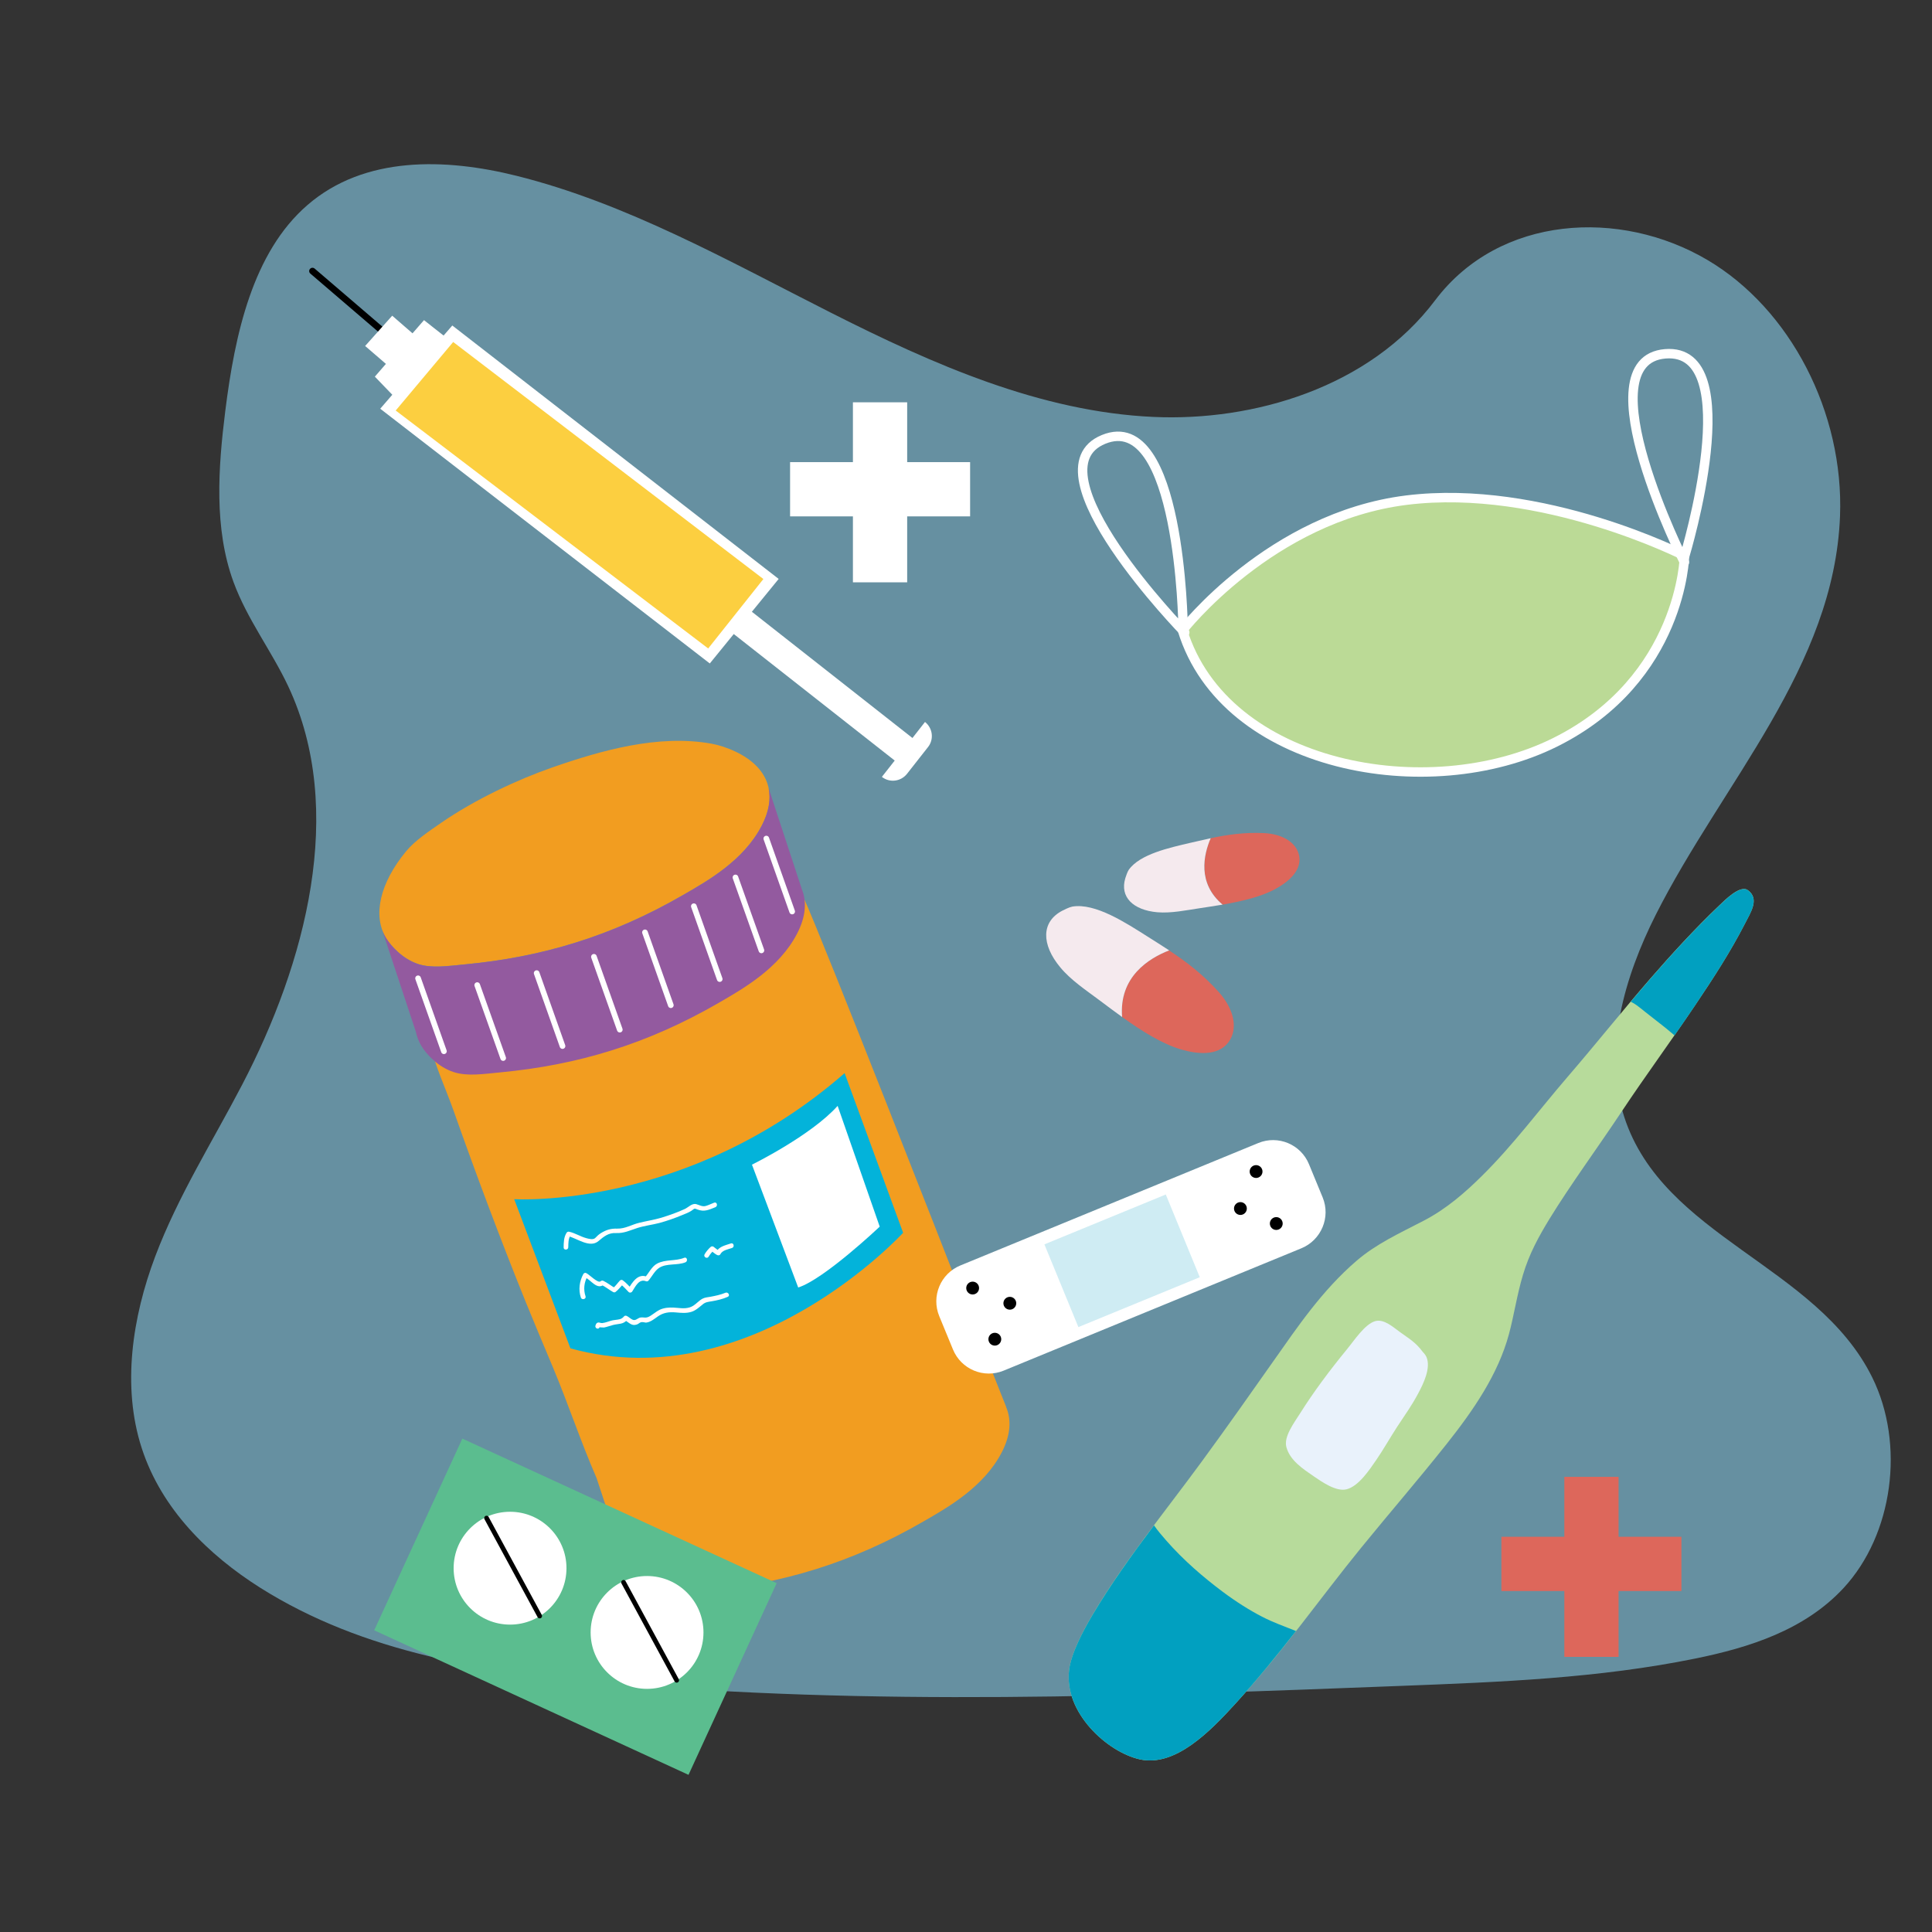 <?xml version="1.0" encoding="utf-8"?>
<!-- Generator: Adobe Illustrator 17.0.0, SVG Export Plug-In . SVG Version: 6.00 Build 0)  -->
<!DOCTYPE svg PUBLIC "-//W3C//DTD SVG 1.1//EN" "http://www.w3.org/Graphics/SVG/1.1/DTD/svg11.dtd">
<svg version="1.1" id="Layer_1" xmlns:x="http://ns.adobe.com/Extensibility/1.0/" xmlns:i="http://ns.adobe.com/AdobeIllustrator/10.0/" xmlns:graph="http://ns.adobe.com/Graphs/1.0/"
	 xmlns="http://www.w3.org/2000/svg" xmlns:xlink="http://www.w3.org/1999/xlink" xmlns:a="http://ns.adobe.com/AdobeSVGViewerExtensions/3.0/"
	 x="0px" y="0px" width="2047.7px" height="2048px" viewBox="0 0 2047.7 2048" style="enable-background:new 0 0 2047.7 2048;"
	 xml:space="preserve">
<rect x="0" y="0" width="2047.7" height="2048" fill="#333333" stroke="none"/>
<style type="text/css">
	.st0{opacity:0.6;fill:#89CEEB;}
	.st1{fill:#FFFFFF;}
	.st2{fill:#DD675B;}
	.st3{fill:#BBDA96;stroke:#FFFFFF;stroke-width:10;stroke-linecap:round;stroke-linejoin:round;stroke-miterlimit:10;}
	.st4{fill:none;stroke:#FFFFFF;stroke-width:10;stroke-linecap:round;stroke-linejoin:round;stroke-miterlimit:10;}
	.st5{fill:#F5EAEE;}
	.st6{fill:#F29D20;}
	.st7{fill-rule:evenodd;clip-rule:evenodd;fill:#F29D20;}
	.st8{fill:#935A9F;}
	.st9{fill:#03B3DA;}
	.st10{fill:none;stroke:#FFFFFF;stroke-width:6;stroke-linecap:round;stroke-linejoin:round;stroke-miterlimit:10;}
	.st11{fill-rule:evenodd;clip-rule:evenodd;fill:#B7DB9B;}
	.st12{fill:#01A0C0;}
	.st13{fill-rule:evenodd;clip-rule:evenodd;fill:#E9F2FB;}
	.st14{fill:#FFFFFF;stroke:#000000;stroke-width:7;stroke-linecap:round;stroke-linejoin:round;stroke-miterlimit:10;}
	.st15{fill:#FCCF40;}
	.st16{fill:#5BBD8F;}
	.st17{stroke:#000000;stroke-width:5;stroke-linecap:round;stroke-linejoin:round;stroke-miterlimit:10;}
	.st18{fill:#CFECF3;}
</style>
<g>
	<path class="st0" d="M1222.6,441.9c-119.6-5.4-233.5-55.6-342.2-110.6S664,215.4,547.3,186.3c-75.1-18.7-160.9-21.4-221.4,31
		c-58.2,50.3-77,137.4-87.1,218.1c-7.6,60.8-12.1,124.7,8.7,181.5c14.5,39.5,40.2,72.7,58,110.5c61.8,131.6,18.2,293.9-48.9,422.4
		c-31.4,60.3-67.9,117.8-92.1,181.9c-24.2,64.2-35.5,137.7-14.3,203.1c21,64.9,71.2,113.6,125.4,147.9
		c110.3,69.6,240.2,89.5,366.9,100.8c280.5,25,562.5,14.2,843.7,3.3c104.1-4,208.6-8.1,311-29c56.8-11.6,115.5-30.1,156.8-74.7
		c52.4-56.6,65.4-152.4,30.3-223.3c-58.8-119-221.7-148.5-262.9-276.3c-22.7-70.3,0.6-148.6,33.5-213.9
		c70.6-139.9,189.1-262.6,195.3-422.4c4.3-109.8-52.6-219.8-140.6-271.7c-92.3-54.5-220.2-47.6-288.3,42.5
		C1451.4,411,1328.2,446.7,1222.6,441.9z"/>
	<polygon class="st1" points="1028.2,489.8 961.5,489.8 961.5,426.4 904,426.4 904,489.8 837.4,489.8 837.4,547.3 904,547.3 
		904,617.2 961.5,617.2 961.5,547.3 1028.2,547.3 	"/>
	<polygon class="st2" points="1782.1,1628.8 1715.5,1628.8 1715.5,1565.3 1658,1565.3 1658,1628.8 1591.3,1628.8 1591.3,1686.3 
		1658,1686.3 1658,1756.1 1715.5,1756.1 1715.5,1686.3 1782.1,1686.3 	"/>
	<g>
		<path class="st3" d="M1253.3,668.1c0,0,93.4-120.1,237.4-138s294.7,59,294.7,59s-2.5,130.6-137,197.6S1298.2,813.9,1253.3,668.1z"
			/>
		<path class="st4" d="M1253.9,663.5c0,0-3-231-84.2-197.8s86,204.6,86,204.6"/>
		<path class="st4" d="M1785.7,589c0,0,66.8-221.1-20.7-214c-87.5,7.2,20.3,221,20.3,221"/>
	</g>
	<g>
		<path class="st2" d="M1239.1,1007.3c18.4,12.2,36,25.5,52.7,44.2c16.6,18.6,20.6,39.5,10.1,53.3c-11.6,15.3-34.5,12-49.7,7.6
			c-20.5-5.9-42.4-19.8-62.9-34.5C1185.8,1035.4,1217.4,1015.7,1239.1,1007.3z"/>
		<path class="st5" d="M1125.8,965.3c2.5-1.3,7.6-3.8,10.7-4.4c24.4-4.2,57.4,17.6,79.7,31.7c7.8,4.9,15.4,9.7,23,14.7
			c-21.7,8.4-53.3,28.1-49.9,70.6c-8.2-5.9-16.2-11.9-23.8-17.6c-14.4-10.8-30.5-21.4-41.8-35.1
			C1103.6,1001,1103.5,977,1125.8,965.3z"/>
	</g>
	<g>
		<path class="st2" d="M1283.2,888.4c17.9-3.8,36-6.4,56.6-5.4c20.6,1,35.2,10.8,37.3,25c2.3,15.7-12.9,27.3-24.4,33.7
			c-15.4,8.7-36.3,13.5-56.8,17.1C1268.9,936.1,1275.6,906.1,1283.2,888.4z"/>
		<path class="st5" d="M1192.7,930.8c0.7-2.2,2.2-6.7,3.6-8.8c11.7-16.8,43.7-23.6,64.9-28.6c7.4-1.7,14.7-3.4,22-5
			c-7.6,17.7-14.3,47.7,12.6,70.4c-8.2,1.4-16.4,2.6-24.2,3.8c-14.7,2.2-30.3,5.5-44.9,4.3C1200.9,964.6,1186.7,950.7,1192.7,930.8z
			"/>
	</g>
	<g>
		<g>
			<g>
				<path class="st6" d="M852,952c-132.4,42-264.4,93.5-396,154.4c4.2,21.3,16.3,47,24.6,70.4c24.2,68.5,49.9,137.1,77.2,204.6
					c8.8,21.7,18.5,44.6,28.2,67.7c16.9,40.5,29.1,77.9,46.3,117.5l25.4,76.8c1.2,5.3,3.1,10.3,5.9,15c5.1,8.5,17.5,22.2,34.2,27.6
					c14.4,4.7,31.5,2,49.2,0.3c81.9-7.7,155.7-29.8,231.5-73.6c25.9-14.9,64.2-36.5,83.3-73.5c9.3-18,10.4-34.3,4.5-48.1l0.1,0
					l-51.6-130.1c0,0,0,0.1,0,0.1C1007.2,1341.6,873.4,999.1,852,952z"/>
				<path class="st7" d="M779.9,796.8C813.7,813,825,841,807.4,875c-19.1,37-57.4,58.6-83.3,73.5c-75.8,43.8-149.6,65.9-231.5,73.6
					c-17.7,1.7-34.8,4.3-49.2-0.3c-16.7-5.4-29-19.2-34.2-27.6c-14.5-23.9-6.5-58.4,21.2-91.9c9.2-11.2,23.7-20.9,37.6-30.5
					c35.1-24.2,80.5-45.6,117.4-58.4c52-18.1,112.5-35.3,168.6-25.2C762,789.7,770.7,792.4,779.9,796.8z"/>
				<path class="st8" d="M844.9,989.4c9.3-18,10.5-34.3,4.5-48.1l0.1,0l-34.9-106.1c2.6,11.9,0.3,25.3-7.2,39.9
					c-19.1,37-57.4,58.6-83.3,73.5c-75.8,43.8-149.6,65.9-231.5,73.6c-17.7,1.7-34.8,4.3-49.2-0.3c-16.7-5.4-29-19.2-34.2-27.6
					c-1.8-3-3.3-6.1-4.4-9.4l36,108.8c1.1,5.3,3.1,10.3,5.9,15c5.1,8.5,17.5,22.2,34.2,27.6c14.4,4.7,31.5,2,49.2,0.3
					c81.9-7.7,155.7-29.8,231.5-73.6C787.5,1048,825.8,1026.4,844.9,989.4z"/>
			</g>
			<path class="st9" d="M545,1271c0,0,183.9,11.5,350.2-133.6l62,169.2c0,0-160.7,175.7-352.6,122.5"/>
		</g>
		<line class="st10" x1="443.1" y1="1036.9" x2="470.5" y2="1114.2"/>
		<line class="st10" x1="505.8" y1="1044.1" x2="533.3" y2="1121.4"/>
		<line class="st10" x1="568.8" y1="1031.4" x2="596.2" y2="1108.7"/>
		<line class="st10" x1="629.5" y1="1014.1" x2="656.9" y2="1091.3"/>
		<line class="st10" x1="683.6" y1="988.2" x2="711" y2="1065.4"/>
		<line class="st10" x1="735.4" y1="960.5" x2="762.8" y2="1037.7"/>
		<line class="st10" x1="779.5" y1="930" x2="807" y2="1007.3"/>
		<line class="st10" x1="812.2" y1="888.8" x2="839.6" y2="966.1"/>
		<path class="st1" d="M797,1234.4c0,0,62.5-30.7,90.8-62.3l44.6,128c0,0-58.9,55.8-86.4,64.5"/>
		<g>
			<g>
				<g>
					<path class="st1" d="M602.3,1322c0.1-4.6,0-8.9,2.4-13c-0.9,0.4-1.9,0.8-2.8,1.1c9.4,2.1,23.1,13.2,32.4,5.3
						c5.7-4.8,10.6-8.9,18.5-8.5c8.5,0.4,14.8-2.8,22.8-5.4c7.6-2.4,15.6-3.3,23.3-5.3c8.4-2.3,16.6-5.2,24.5-8.5
						c3.1-1.3,6.5-2.5,9.4-4.4c0.8-0.5,1.5-1.1,2.3-1.7c1.4-1.1,2.4-0.3,4,0.3c7.3,2.8,12.2,0.4,19.1-2.4c3-1.2,1.7-6-1.3-4.8
						c-2.9,1.1-5.6,2.5-8.6,3.4c-3.8,1.2-6.7-0.8-10.2-1.8c-4.6-1.3-8.4,3.3-12.3,5.1c-8,3.7-16.3,6.6-24.7,9.2
						c-7.8,2.3-15.7,3.5-23.5,5.4c-8.1,1.9-14.8,6.4-23.4,6.2c-6.6-0.2-11.5,1.2-17.2,4.7c-2.4,1.5-4.2,3.2-6.1,5.2
						c-2.1,2.2-7,0.9-9.5,0.2c-6.3-1.7-11.8-5.4-18.1-6.8c-1.1-0.3-2.2,0.2-2.8,1.1c-3,4.9-3,10-3.1,15.5
						C597.2,1325.2,602.2,1325.2,602.3,1322L602.3,1322z"/>
				</g>
			</g>
			<g>
				<g>
					<path class="st1" d="M620.6,1373.9c-2.4-7.1-1.6-14.7,2.1-21.2c-0.9,0.4-1.9,0.8-2.8,1.1c6.3,2.4,12.8,14.1,20.4,7.5
						c-1,0.1-2,0.3-3,0.4c4.4,2.1,8.2,5.3,12.5,7.7c0.7,0.4,1.8,0.5,2.5,0c3.3-2.5,5.6-5.8,8.4-8.7c-1,0.1-2,0.3-3,0.4
						c3.2,2.3,5.7,5.4,8.5,8.2c1.2,1.2,3.1,0.8,3.9-0.5c3.4-5.2,7.2-13.9,14.7-10.8c0.8,0.3,1.9,0,2.4-0.6
						c3.9-4.4,6.7-10.7,11.7-13.8c8-4.9,18.9-2.2,27.6-5.7c2.9-1.2,1.7-6-1.3-4.8c-9.2,3.8-19.8,1.4-28.8,6.2
						c-5.6,3-8.7,10-12.8,14.6c0.8-0.2,1.6-0.4,2.4-0.6c-10.1-4.1-15.7,5.9-20.4,13.1c1.3-0.2,2.6-0.3,3.9-0.5
						c-3.1-3.1-5.9-6.4-9.5-9c-0.9-0.6-2.3-0.4-3,0.4c-2.5,2.6-4.5,5.8-7.4,8c0.8,0,1.7,0,2.5,0c-4.3-2.4-8.1-5.6-12.5-7.7
						c-1.1-0.5-2.1-0.4-3,0.4c-2.9,2.6-12.2-7.5-15.5-8.8c-1-0.4-2.3,0.2-2.8,1.1c-4.2,7.7-5.4,16.8-2.6,25.1
						C616.8,1378.2,621.6,1376.9,620.6,1373.9L620.6,1373.9z"/>
				</g>
			</g>
			<g>
				<g>
					<path class="st1" d="M751.1,1331.9c1.5-2.6,3.3-4.7,5.5-6.7c-1,0.1-2,0.3-3,0.4c2.2,1.5,4.1,3.4,6.5,4.6
						c1.2,0.6,2.8,0.4,3.4-0.9c2.3-4.4,8.2-5.1,12.4-6.6c3-1.1,1.7-5.9-1.3-4.8c-5.6,2-12.4,3.1-15.4,8.9c1.1-0.3,2.3-0.6,3.4-0.9
						c-2.4-1.1-4.3-3.1-6.5-4.6c-1-0.6-2.2-0.3-3,0.4c-2.5,2.3-4.6,4.8-6.3,7.7C745.2,1332.2,749.5,1334.7,751.1,1331.9
						L751.1,1331.9z"/>
				</g>
			</g>
			<g>
				<g>
					<path class="st1" d="M635.4,1406.9c0.3-0.8,0.6-1.4,0.6-2.4c-0.4,0.7-0.8,1.4-1.2,2.2c0,0,4.7,0.4,5.4,0.3
						c3.3-0.6,6.4-1.9,9.7-2.7c6-1.5,10.7-0.4,15-5.6c-1,0.1-2,0.3-3,0.4c3.4,1.6,6.8,5.7,10.9,5.2c1.5-0.2,2.6-0.5,3.8-1.3
						c1.9-1.3,2.7-2.1,5.6-1.6c0.8,0.1,1.9,0.5,2.7,0.4c4.7-0.6,8.6-3.9,12.3-6.5c6-4.2,11.9-4.9,19-4.3c5.6,0.5,11.1,1.1,16.6-0.6
						c4.6-1.4,8.4-5,12.1-8c2.9-2.4,5.9-2.6,9.5-3.2c5.8-1,11.5-2.3,16.9-4.7c3-1.3,0.4-5.6-2.5-4.3c-5,2.1-10.4,3.2-15.7,4.2
						c-2.8,0.5-6,0.7-8.6,2.1c-3.5,1.9-6.3,5.2-9.7,7.4c-5.2,3.3-11.1,2.9-16.9,2.3c-5.3-0.5-10.3-0.7-15.5,0.8
						c-4.8,1.3-8.7,4.9-12.8,7.5c-2.5,1.6-4.4,2.3-7.3,1.9c-1.5-0.2-3.4-0.2-4.8,0.4c-2.4,1.1-4.3,3.2-7.1,1.9c-2.2-1-3.8-2.8-6-3.9
						c-1-0.5-2.3-0.5-3,0.4c-2.7,3.3-5.6,3.3-9.5,3.8c-3,0.3-5.8,1.2-8.7,2.2c-1.6,0.5-3.2,0.9-4.9,1.1c-1.6,0.2-3.1-1-4.7-0.5
						c-1.7,0.5-2.1,2.1-2.3,2.7C629.8,1407.3,634.1,1409.9,635.4,1406.9L635.4,1406.9z"/>
				</g>
			</g>
		</g>
	</g>
	<g>
		<path class="st11" d="M1854.8,945.4c8.9,9.1,0.7,21.7-5.2,33.2c-15.5,30.2-33.6,58.1-52.6,86.3c-26.2,39-52.3,74.3-78,112.9
			c-26,39.2-54.2,77.4-76.6,113.9c-11.6,19-21.6,37.2-28.2,59.4c-6.4,21.2-9.5,43-14.9,63c-11.5,42.5-37.4,80.3-66.3,116.7
			c-32.1,40.3-58.6,70.7-90.3,109.6c-44.8,55.1-82.9,110.1-133.5,165.5c-26.9,29.5-63.8,67.2-101.2,58.8
			c-34.7-7.8-80.4-49.7-74.9-94.6c2.2-17.7,14.6-41.2,24.6-58.2c32.9-55.8,77.1-109.7,115.5-162.1c26.7-36.4,53.7-74.8,77.2-108.2
			c24.6-34.9,50.9-74,87.5-105.4c20.6-17.7,44.8-28.8,70.9-42.3c24.5-12.7,44.5-30.4,61.8-47.5c33.3-32.9,61.3-70.7,90.5-104.6
			c29.9-34.7,58-70,88.5-105.1c19.8-22.8,47.6-53.4,72.6-77c4.6-4.3,22.5-23,30.7-15.9C1853.6,944.3,1854,944.6,1854.8,945.4z"/>
		<path class="st12" d="M1747.9,1075.8c6,4.6,11.9,9.4,17.2,13.5c2.3,1.8,5.7,4.8,9.7,8.1c7.4-10.6,14.8-21.3,22.2-32.4
			c18.9-28.2,37.1-56.1,52.6-86.3c5.9-11.5,14.1-24.1,5.2-33.2c-0.7-0.8-1.2-1.1-1.8-1.6c-8.2-7.2-26.1,11.5-30.7,15.9
			c-25,23.6-52.8,54.2-72.6,77c-7.2,8.3-14.3,16.7-21.3,25c0.9,0.4,1.8,0.8,2.6,1.3C1735.9,1065.8,1742.1,1071.4,1747.9,1075.8z"/>
		<path class="st12" d="M1133.1,1770.1c-5.5,44.9,40.2,86.8,74.9,94.6c37.4,8.4,74.3-29.3,101.2-58.8c23.5-25.8,44.3-51.5,64.4-77.2
			c-12.4-5-24.3-9.1-36-15.2c-12.8-6.6-27.1-15.5-42.2-26.8c-19.3-14.5-40.6-32.5-59.5-54.1c-4-4.6-9.1-10.5-12.8-15.9
			c-23.4,31.2-46.2,62.9-65.4,95.3C1147.7,1729,1135.3,1752.4,1133.1,1770.1z"/>
		<path class="st13" d="M1507.9,1432.8c0,0,2.8,2.7,4,5.5c4.9,11.6-3.2,28.2-8.9,38.8c-6.7,12.6-12.8,20.9-22.2,35.2
			c-7,10.7-15.5,25.6-22.2,35.2c-6.9,10-18.6,27.9-31.5,31c-10.9,2.7-25.8-7.7-34.7-13.8c-11.5-7.9-25.2-16.8-29-31
			c-2.9-10.9,7.8-25.1,14.8-36.1c14.5-23,31.1-45.1,49-67c8.1-9.8,19.3-27.1,30.2-30.3c9.5-2.8,19.5,6.6,26.5,11.6
			C1493.3,1418.7,1500.6,1422.8,1507.9,1432.8z"/>
	</g>
	<g>
		<line class="st14" x1="439.1" y1="379.8" x2="331.2" y2="287.3"/>
		<g>
			<path class="st1" d="M407.1,384l1.5,1.3l0.4,0.4l-11.7,13.5l15.9,16.5l1,1l1.6,1.7L403,433.2l349.3,270l25.4-31.2l170.6,134.1
				l-13.6,17.3c8.2,6.5,20.1,5,26.6-3.2l22.3-28.4c6.5-8.2,5-20.1-3.2-26.6l-13.3,17L796.9,648.4l28.4-34.8L479.4,345l-9.2,10.6
				l-0.6-0.4l-9.2-7.2l-11-8.7l-12.2,14l-0.4-0.4l-8.1-7l-13-11.3l-28.7,32.1L407.1,384z"/>
			<polygon class="st15" points="809.1,613.7 750.6,687.3 452.3,460.1 419.4,435.1 480.3,362.5 480.5,362.6 			"/>
		</g>
	</g>
	<g>
		
			<rect x="497.3" y="1519.3" transform="matrix(0.418 -0.909 0.909 0.418 -1192.312 1544.908)" class="st16" width="223.5" height="366.5"/>
		<circle class="st1" cx="540.6" cy="1662.1" r="59.8"/>
		<line class="st17" x1="515.7" y1="1609" x2="572" y2="1712.8"/>
		<circle class="st1" cx="685.8" cy="1730.2" r="59.8"/>
		<line class="st17" x1="660.9" y1="1677.1" x2="717.2" y2="1780.9"/>
	</g>
	<g>
		<path class="st1" d="M1379.4,1323l-315.6,129.7c-21.1,8.7-45.2-1.4-53.8-22.5l-14.5-35.2c-8.7-21.1,1.4-45.2,22.5-53.8
			l315.6-129.7c21.1-8.7,45.2,1.4,53.8,22.5l14.5,35.2C1410.5,1290.2,1400.4,1314.3,1379.4,1323z"/>
		
			<rect x="1119.9" y="1288.5" transform="matrix(0.925 -0.38 0.38 0.925 -418.6 552.58)" class="st18" width="139.1" height="94.8"/>
		<g>
			<g>
				<circle cx="1030.9" cy="1365.2" r="6.8"/>
				<circle cx="1070.3" cy="1381.3" r="6.8"/>
				<circle cx="1054.4" cy="1419.4" r="6.8"/>
			</g>
		</g>
		<g>
			<g>
				<circle cx="1331.3" cy="1241.7" r="6.8"/>
				<circle cx="1314.7" cy="1280.9" r="6.8"/>
				<circle cx="1352.7" cy="1296.8" r="6.8"/>
			</g>
		</g>
	</g>
</g>
</svg>
